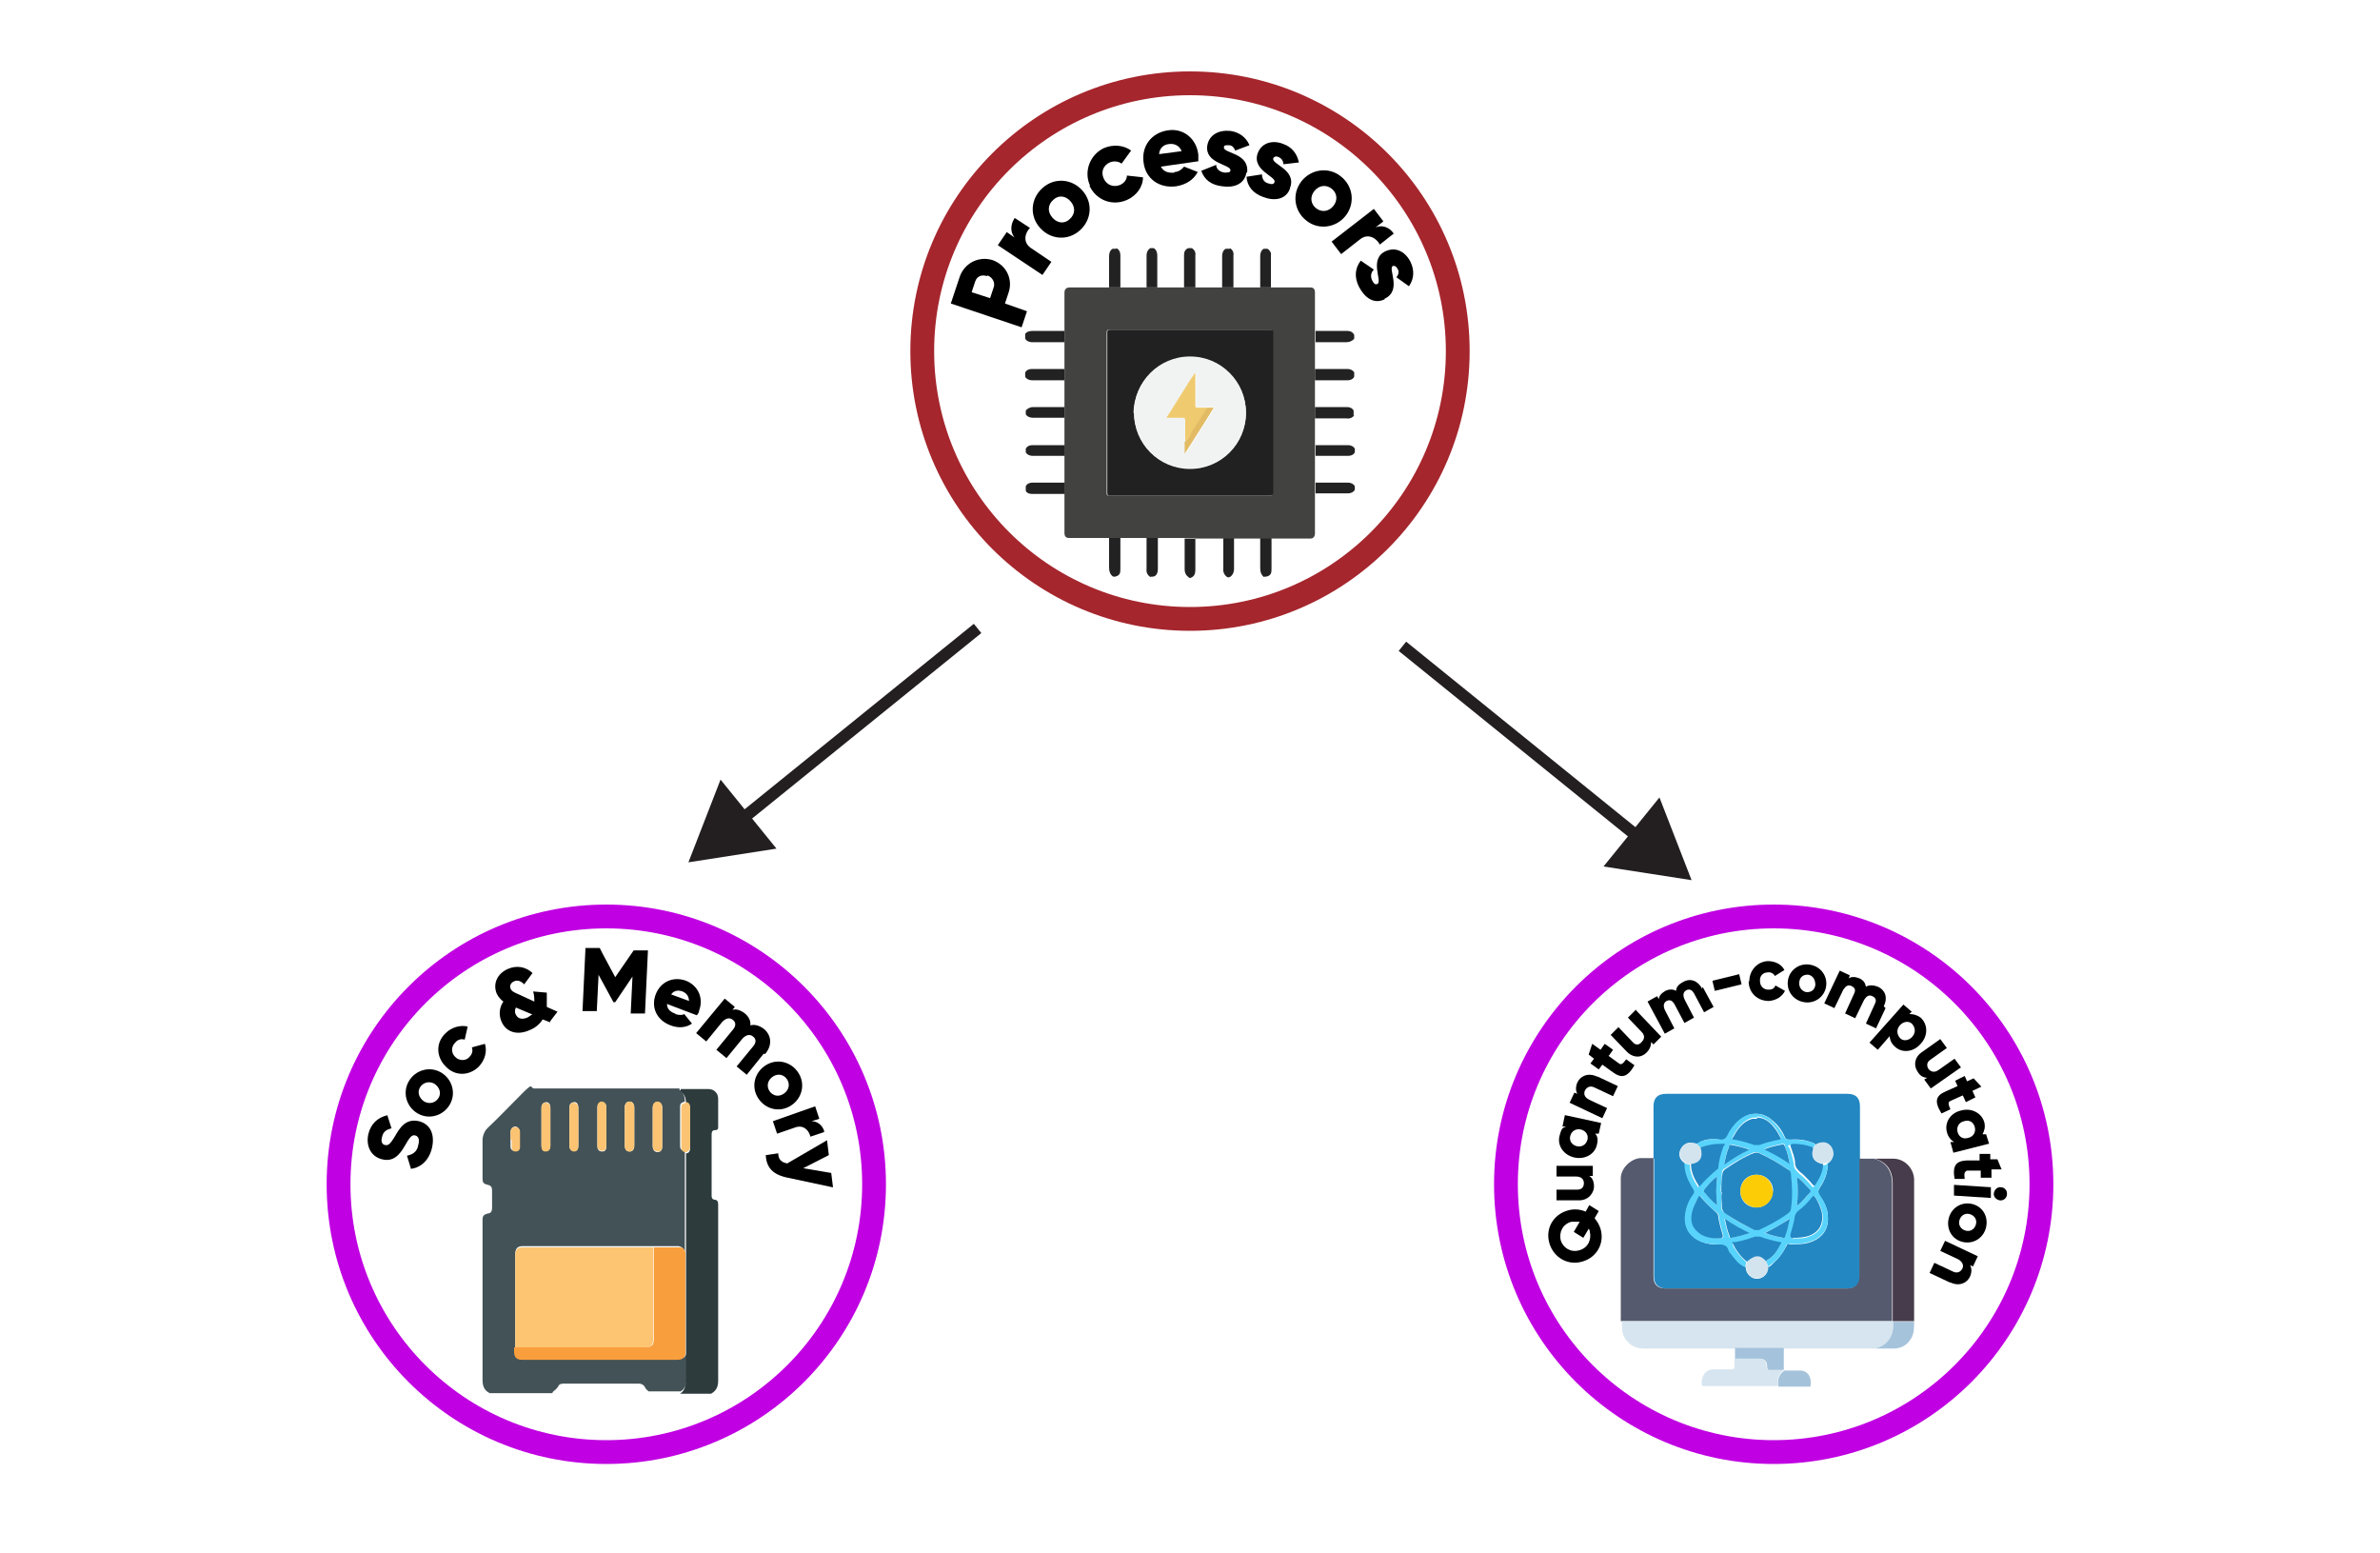 <?xml version="1.0" encoding="UTF-8"?><svg id="Layer_1" xmlns="http://www.w3.org/2000/svg" viewBox="0 0 400 261"><defs><style>.cls-1{stroke:#a5262d;}.cls-1,.cls-2{stroke-width:4px;}.cls-1,.cls-2,.cls-3{fill:none;stroke-miterlimit:10;}.cls-4{fill:#435256;}.cls-5{fill:#f0ca6f;}.cls-6{fill:#fff;}.cls-7{fill:#e2bb64;}.cls-8{fill:#a5c2db;}.cls-9{fill:#fcc472;}.cls-10{fill:#2d3b3d;}.cls-11{fill:#222;}.cls-2{stroke:#c000e2;}.cls-12{fill:#fbc372;}.cls-13{fill:#555a6e;}.cls-14{fill:#463c4b;}.cls-15{fill:#a5c3db;}.cls-16{fill:#d3e4ee;}.cls-17{fill:#424240;}.cls-18{fill:#2489c4;}.cls-3{stroke:#231f20;stroke-width:2px;}.cls-19{fill:#58d4fc;}.cls-20{fill:#d6e5ef;}.cls-21{fill:#2487c3;}.cls-22{fill:#212121;}.cls-23{fill:#2387c3;}.cls-24{fill:#fdc472;}.cls-25{fill:#2487c2;}.cls-26{fill:#f0f3f2;}.cls-27{fill:#2387c2;}.cls-28{fill:#a4c2db;}.cls-29{fill:#231f20;}.cls-30{fill:#fccc07;}.cls-31{fill:#f99e3d;}</style></defs><line class="cls-6" x1="164.3" y1="105.6" x2="115.7" y2="144.9"/><line class="cls-3" x1="164.3" y1="105.6" x2="124" y2="138.2"/><polygon class="cls-29" points="121.1 131 115.7 144.9 130.5 142.6 121.1 131"/><line class="cls-6" x1="235.7" y1="108.6" x2="284.3" y2="147.9"/><line class="cls-3" x1="235.7" y1="108.6" x2="276" y2="141.2"/><polygon class="cls-29" points="269.5 145.6 284.3 147.9 278.9 134 269.5 145.6"/><circle class="cls-1" cx="200" cy="59" r="45"/><path class="cls-11" d="m187.6,41.7c.5.2.7.7.7,1.2v5.4h-1.9v-5.3c0-.5.2-1,.6-1.2h.6Z"/><path class="cls-11" d="m206.7,41.7c.4.2.7.7.6,1.2v5.4h-1.9v-5.3c0-.5.2-1,.6-1.2h.7Z"/><path class="cls-11" d="m211.8,48.3v-5.3c0-.5.2-1,.6-1.2h.6c.4.2.7.7.6,1.1v5.4h-1.9.1Z"/><path class="cls-11" d="m227.6,69.8c-.3.4-.8.6-1.3.5h-5.3v-1.9h5.4c.5,0,.9.2,1.1.6v.8h0Z"/><path class="cls-11" d="m200.3,41.7c.4.2.7.7.6,1.2v5.4h-1.9v-5.5c0-.5.2-.9.7-1.1h.6Z"/><path class="cls-11" d="m188.3,90.4v5.1c0,.7,0,1.2-.9,1.4h-.3c-.5-.3-.7-.9-.7-1.5v-5.1h1.9Z"/><path class="cls-11" d="m207.4,90.4v5.2c0,.6-.3,1.2-.8,1.4h-.3c-.5-.3-.8-.9-.7-1.5v-5.1h1.9-.1Z"/><path class="cls-11" d="m212.5,97c-.5-.3-.7-.9-.7-1.5v-5.1h1.9v5.1c0,.7,0,1.2-.9,1.4h-.3Z"/><path class="cls-11" d="m178.9,57.5h-5.5c-.4,0-.9-.2-1.1-.6v-.8c.3-.4.8-.5,1.3-.5h5.3v1.8h0Z"/><path class="cls-11" d="m172.4,81.7c.2-.4.6-.6,1.1-.6h5.5v1.9h-5.3c-.5,0-1,0-1.3-.5v-.8Z"/><path class="cls-11" d="m221.1,81.1c1.4,0,2.8,0,4.3,0h1.2c.4,0,.9.2,1.1.6v.6c-.2.4-.7.6-1.1.6h-5.5v-1.9h0Z"/><path class="cls-11" d="m178.9,63.9h-5.5c-.4,0-.9-.2-1.1-.6v-.7c.2-.4.6-.6,1.1-.6h5.5v1.8h0Z"/><path class="cls-11" d="m192.7,48.3v-5.4c0-.5.2-.9.6-1.2h.6c.4.2.6.7.6,1.2v5.4h-1.8Z"/><path class="cls-11" d="m221.1,74.8h5.5c.4,0,.9.2,1.1.6v.6c-.2.4-.6.6-1.1.6h-5.5v-1.9h0Z"/><path class="cls-11" d="m227.6,63.3c-.2.4-.6.6-1.1.6h-5.5v-1.9h5.5c.4,0,.9.2,1.1.6v.7Z"/><path class="cls-11" d="m178.9,70.2h-5.3c-.5,0-1-.2-1.2-.6v-.6c.3-.4.8-.6,1.2-.6h5.3v1.8Z"/><path class="cls-11" d="m172.4,75.4c.2-.4.6-.6,1.1-.6h5.5v1.8h-5.5c-.4,0-.9-.2-1.1-.6v-.7h0Z"/><path class="cls-11" d="m227.6,56.9c-.3.4-.8.6-1.3.6h-4.6c-1.5,0-.4,0-.6,0v-1.9c1.4,0,2.9,0,4.3,0h1c.5,0,1,.2,1.2.7v.5h0Z"/><path class="cls-22" d="m193.4,97c-.5-.3-.8-.8-.7-1.4v-4.6c0-1.5,0-.4,0-.6h1.9c0,1.2,0,2.4,0,3.6v1.6c0,.6-.2,1.2-.8,1.3h-.4Z"/><path class="cls-22" d="m199.8,97c-.5-.3-.7-.8-.7-1.3v-5.2h1.8v5.3c0,.6-.2,1.1-.8,1.3h-.3Z"/><path class="cls-17" d="m200.9,90.4h-21.2c-.6,0-.8-.3-.8-.9v-40.3c0-.6.3-.9.9-.9h40.4c.6,0,.8.3.8.9v40.4c0,.6-.3.9-.8.9h-19.4,0Zm-.9-7.1h13.3c.5,0,.6,0,.6-.6v-26.7c0-.5,0-.6-.6-.6h-26.7c-.5,0-.6,0-.6.6v26.7c0,.5,0,.6.6.6h13.4Z"/><path class="cls-22" d="m200,83.3h-13.3c-.5,0-.6,0-.6-.6v-26.7c0-.5,0-.6.6-.6h26.7c.5,0,.6,0,.6.6v26.7c0,.5-.2.6-.6.6h-13.4Zm-9.4-13.9c0,5.2,4.2,9.4,9.4,9.4s9.4-4.2,9.4-9.4-4.2-9.4-9.4-9.4-9.4,4.2-9.5,9.4h0Z"/><path class="cls-26" d="m190.6,69.3c0-5.2,4.2-9.4,9.4-9.4s9.4,4.2,9.4,9.4-4.2,9.4-9.4,9.4h0c-5.2,0-9.4-4.2-9.4-9.4h0Zm8.7,6.8c0,0,.2-.2.3-.4,1.1-1.7,2.2-3.5,3.3-5.2l1.3-2.1h-2.7c-.4,0-.5,0-.5-.5v-5.4c-.5.7-1,1.3-1.4,2.1l-3.2,5.1c0,0-.2.2-.2.4s.3,0,.4,0h2.1c.4,0,.6,0,.6.6v5.3c0,0,0,0,0,0h0Z"/><path class="cls-5" d="m199.2,74.2v-3.4c0-.5,0-.6-.6-.6h-2.1c-.7,0-.4,0-.4,0,0,0,0-.3.2-.4l3.2-5.1c.4-.7.9-1.4,1.4-2.1v5.4c0,.4,0,.5.5.5h1.6c-.9,1.4-1.8,2.8-2.7,4.2-.3.5-.6,1-1.1,1.5Z"/><path class="cls-7" d="m199.2,74.2c.4-.4.8-.9,1-1.5.9-1.4,1.8-2.8,2.7-4.2h1.1l-1.3,2.1c-1.1,1.7-2.2,3.5-3.3,5.2,0,0-.2.3-.3.4h0v-1.9h0Z"/><path d="m166.8,43.7c2.3.8,3.5,3.2,2.7,5.5l-.6,1.8,3.7,1.3-.9,2.7-11.9-4,1.5-4.5c.8-2.3,3.2-3.5,5.5-2.8Zm-.9,2.7c-.9-.3-1.7,0-2,.9l-.6,1.8,3.1,1,.6-1.8c.3-.8-.2-1.7-1-2h-.1Z"/><path d="m170.5,36.6l2.6,1.7c-.8.8-1.3,2.4.2,3.4l3.4,2.3-1.5,2.2-7.5-5,1.5-2.2,1.3.9c-.8-1-.6-2.3,0-3.2h0Z"/><path d="m174.8,38.3c-1.8-2-1.6-4.9.4-6.7,2-1.8,4.9-1.6,6.7.4s1.6,4.9-.4,6.7c-2,1.8-4.9,1.6-6.7-.4Zm5.1-4.5c-.9-1-2.1-1-2.9-.2-.9.8-1,2-.1,3s2.1,1,2.9.2c.9-.8,1-2,.1-3Z"/><path d="m183.2,31.2c-1.1-2.4,0-5.2,2.3-6.3,1.6-.7,3.4-.5,4.6.4l-1.6,2.2c-.5-.4-1.3-.5-2-.2-1.1.5-1.5,1.6-1,2.7s1.6,1.5,2.7,1.1c.7-.3,1.2-.9,1.2-1.6l2.7.3c0,1.6-1.1,3.1-2.7,3.8-2.5,1.1-5.2,0-6.3-2.4h0Z"/><path d="m197.4,28.9c.7,0,1.3-.5,1.6-.9l2.3.9c-.7,1.3-1.9,2.1-3.6,2.4-3,.4-5.2-1.4-5.5-4-.4-2.7,1.3-5,4.1-5.4,2.6-.4,4.8,1.4,5.1,4.1v1.1l-6.3.9c.5.9,1.3,1.1,2.3,1h0Zm1.2-3.5c-.4-1-1.3-1.3-2.1-1.2-1,.1-1.6.7-1.7,1.7l3.8-.5Z"/><path d="m209.5,28.9c-.3,2.1-2.2,2.7-4.1,2.4-1.8-.2-3-1.1-3.5-2.6l2.5-1c0,.7.6,1.2,1.4,1.3.6,0,1,0,1-.4,0-1-4.3-1.1-3.9-4.1.3-1.9,2-2.7,3.9-2.5,1.4.2,2.6,1,3.2,2.4l-2.4.9c-.2-.5-.5-.9-1.1-.9s-.8,0-.8.4c0,1,4.3.9,3.9,4.2h-.1Z"/><path d="m216.8,31.7c-.7,1.9-2.7,2.1-4.5,1.4-1.7-.6-2.7-1.8-2.8-3.4l2.6-.4c0,.7.3,1.3,1,1.5.6.2,1,.2,1.1-.2.4-.9-3.9-2-2.8-4.9.7-1.8,2.6-2.2,4.3-1.5,1.4.5,2.3,1.6,2.6,3.1l-2.6.3c0-.5-.3-1-.8-1.2-.4-.2-.8-.1-.9.2-.4,1,4,1.9,2.8,5h0Z"/><path d="m218.7,30.5c1.6-2.1,4.6-2.5,6.6-.9,2.1,1.6,2.5,4.5.9,6.6s-4.6,2.5-6.6.9c-2.1-1.6-2.5-4.5-.9-6.6Zm5.4,4.1c.8-1,.6-2.2-.3-2.9-.9-.7-2.1-.6-2.9.4s-.6,2.2.3,2.9c.9.7,2.1.6,2.9-.4Z"/><path d="m234.3,39.2l-2.4,1.9c-.5-1-1.9-2-3.3-.9l-3.2,2.5-1.6-2.1,7.1-5.5,1.6,2.1-1.3,1c1.2-.5,2.4.1,3,1h.1Z"/><path d="m232.7,50.3c-1.9.9-3.4-.4-4.3-2.1-.8-1.6-.7-3.1.3-4.4l2.2,1.5c-.5.5-.6,1.1-.3,1.8.3.6.6.8.9.6.9-.4-1.5-4.2,1.4-5.5,1.8-.8,3.4.2,4.2,1.9.6,1.3.6,2.7-.3,4l-2.1-1.5c.3-.4.5-.9.2-1.4-.2-.4-.5-.6-.8-.5-.9.4,1.6,4.1-1.4,5.5h0Z"/><circle class="cls-2" cx="101.9" cy="199" r="45"/><path d="m69.1,196.5l-.7-2.3c.9-.2,1.7-.6,1.9-1.8.3-1.1-.1-1.5-.5-1.6-.6-.2-1,.4-1.8,1.8-.8,1.4-1.9,2.7-3.8,2.2-2-.5-2.7-2.4-2.3-4.2.4-1.7,1.5-2.8,3.2-3.2l.7,2.2c-.8.2-1.4.5-1.6,1.5-.2.7,0,1.2.5,1.3s.8,0,1.7-1.5c.8-1.4,1.8-3,4-2.5,2,.5,2.7,2.3,2.2,4.5-.5,2.1-1.9,3.3-3.5,3.5h0Z"/><path d="m70.2,187.1c-1.9-1.1-2.6-3.5-1.5-5.4,1.1-1.9,3.5-2.6,5.4-1.5,1.9,1.1,2.6,3.5,1.5,5.4s-3.5,2.6-5.4,1.5Zm2.8-5c-.9-.5-1.9-.2-2.4.6s-.2,1.8.7,2.4c.9.5,1.9.2,2.4-.6s.2-1.8-.7-2.4Z"/><path d="m74.9,179.2c-1.6-1.6-1.7-4,0-5.6,1-1,2.5-1.4,3.7-1.1l-.5,2.2c-.6-.2-1.2,0-1.6.5-.7.7-.7,1.7,0,2.4.7.7,1.8.7,2.4,0,.5-.5.6-1.1.4-1.6l2.2-.6c.4,1.3,0,2.7-1,3.8-1.6,1.6-4,1.7-5.6,0Z"/><path d="m92.5,171.8l-1.3-.5c-.5.8-1.2,1.4-2.2,1.8-2,.9-3.9.4-4.7-1.4-.5-1.1-.4-2.4.3-3.4-.4-.3-.8-.7-1.1-1.3-.7-1.6,0-3.4,1.9-4.2,1.4-.6,2.9-.4,4.1.7l-1.4,1.9c-.5-.5-1.1-.8-1.7-.5-.5.2-.8.7-.6,1.2s.7.7,1.4,1l2.6,1.2c0-.5,0-1.1-.2-1.7l2.3.2c0,.8,0,1.6,0,2.4l1.8.8-1.3,1.7h.1Zm-3.2-1.4l-2.6-1.1h0c-.2.4-.2.9,0,1.2.3.6.9.9,1.9.5.4-.2.6-.4.9-.6h-.1Z"/><path d="m108.4,170.3h-2.4c0-.1.3-6.2.3-6.2l-2.9,4.3h-.3l-2.5-4.6-.3,6.1h-2.4c0-.1.5-10.6.5-10.6h2.4c0,.1,2.6,4.9,2.6,4.9l3.1-4.5h2.4c0,.1-.5,10.6-.5,10.6Z"/><path d="m113.5,170.4c.6.2,1.2.2,1.5,0l1.3,1.6c-1,.7-2.3.8-3.6.3-2.4-.9-3.3-3.1-2.5-5.2s2.9-3.1,5.1-2.3c2,.8,3,2.9,2.2,5,0,.3-.2.6-.4.8l-5-1.9c0,.8.5,1.3,1.3,1.6h.1Zm2.3-2.1c0-.9-.4-1.4-1.1-1.7-.8-.3-1.5-.1-1.9.5l3,1.1h0Z"/><path d="m128.4,177l-2.9,3.6-1.7-1.4,2.8-3.4c.5-.6.5-1.2,0-1.6-.6-.5-1.2-.3-1.8.3l-2.7,3.3-1.7-1.4,2.8-3.4c.5-.6.5-1.2,0-1.6-.6-.5-1.2-.3-1.8.3l-2.7,3.3-1.7-1.4,4.8-5.8,1.7,1.4-.4.5c.6-.2,1.3,0,2.1.6.7.6,1,1.3.9,2,.7-.2,1.5,0,2.3.6,1.3,1.1,1.4,2.8.2,4.2h-.2Z"/><path d="m128.7,179c1.9-1.2,4.3-.6,5.5,1.3,1.2,1.9.6,4.3-1.3,5.5-1.9,1.2-4.3.6-5.5-1.3-1.2-1.9-.6-4.3,1.3-5.5Zm3,4.8c.9-.6,1.1-1.6.6-2.4-.5-.8-1.5-1.1-2.4-.5-.9.6-1.1,1.6-.6,2.4s1.5,1.1,2.4.5Z"/><path d="m138.6,190.2l-2.4.8c-.2-.9-1-2-2.4-1.6l-3.2,1.1-.7-2.1,7.1-2.5.7,2.1-1.3.4c1,0,1.8.7,2.1,1.6v.2Z"/><path d="m139.9,199.5l-7.5-1.6c-2.5-.5-3.6-1.7-3.7-3.8l2.1-.3c0,1,.5,1.5,1.5,1.7l6.7-3.9.3,2.5-4.3,2.2,4.7.8.3,2.4h0Z"/><path class="cls-4" d="m92.8,234.1h-10.5c-1-.5-1.2-1.3-1.2-2.3v-26.8c0-.7.2-.9.9-1.1.5,0,.7-.4.7-.9v-3c0-.5-.2-.8-.7-.9-.8-.2-.9-.4-.9-1.1v-6.4c0-.7.3-1.5.8-2,2-1.9,3.9-3.9,5.9-5.9s1.2-.8,2-.8h24.4v.2c.7.5.9,1.2.9,2-.6.2-.8.3-.8.9v6.5c0,.6.2.8.8.9v16.9c-.2-.5-.5-.8-1-.9h-26.3c-.8,0-1.2.4-1.2,1.3v16.2c0,.9.4,1.4,1.4,1.4h26c.7,0,1.2-.2,1.4-.9v3.8c0,1,0,2-1,2.6h-5.4c-.2-.2-.5-.4-.6-.7-.2-.4-.6-.6-1-.6h-12.5c-.5,0-.9,0-1.1.5-.2.3-.5.6-.8.8l-.2.3Zm9.1-44.8v-3.2c0-.6-.3-.9-.8-.9s-.7.4-.7.9v6.5h0c0,.6.3.9.8.9s.7-.3.7-.8v-3.3h0Zm4.7,0v-3.2c0-.6-.3-1-.8-1s-.8.4-.8,1v6.4c0,.6.3,1,.8,1s.8-.3.8-1v-3.1h0Zm4.7,0v-3.2c0-.6-.3-.9-.8-.9s-.8.4-.8,1v6.4c0,.6.3,1,.8,1s.8-.3.8-.9v-3.2h0v-.2Zm-18.8,0v-3.2c0-.6-.3-.9-.7-.9s-.8.3-.8.9v6.4c0,.6.3.9.7.9s.8-.3.8-.9v-3.2h0Zm4.7,0v-3.2c0-.6-.3-1-.8-.9s-.7.4-.7.9v6.4c0,.6.3.9.8.9s.7-.3.7-.9v-3.2h0Zm-11.4,2.1h0v1.3c0,.4.3.7.7.7s.7-.3.8-.7h0v-2.6c0-.4-.3-.8-.7-.8h0c-.4,0-.7.3-.8.8v1.3h0Z"/><path class="cls-10" d="m114.3,183h4.8c.9,0,1.6.7,1.6,1.6v4.7c0,.3,0,.6-.5.6s-.6.3-.6.8v10.1c0,.4,0,.7.5.8.5,0,.6.4.6.8v29.6c0,1-.3,1.7-1.2,2.2h-5.2c.9-.6,1-1.6,1-2.6v-37.8c.5,0,.7-.4.7-1v-6.4c0-.5-.2-.9-.7-1,0-.8-.2-1.5-.9-2v-.4Z"/><path class="cls-24" d="m86.6,226.4v-15.5c0-.9.4-1.3,1.2-1.3h22v15c0,1.6-.3,1.8-1.8,1.8h-21.5,0Z"/><path class="cls-31" d="m86.6,226.4h21.5c1.6,0,1.8-.3,1.8-1.8v-15h4.3c.6,0,.9.4,1,.9v17.1c-.2.7-.7.9-1.4.9h-26c-1,0-1.4-.4-1.4-1.4v-.7h.2Z"/><path class="cls-9" d="m115.3,185.2c.5,0,.7.4.7,1v6.4c0,.5-.2.9-.7,1-.6,0-.8-.3-.8-.9v-6.5c0-.6.2-.8.8-.9h0Z"/><path class="cls-9" d="m101.9,189.3v3.3c0,.5-.3.8-.7.8s-.8-.3-.8-.8h0v-6.6c0-.5.3-.9.7-.9s.8.3.8.9v3.2h0Z"/><path class="cls-9" d="m106.6,189.4v3.1c0,.6-.3,1-.8,1s-.8-.3-.8-1v-6.4c0-.6.3-1,.8-1s.8.4.8,1v3.2h0Z"/><path class="cls-9" d="m111.3,189.4v3.2c0,.6-.3,1-.8.9s-.8-.3-.8-1v-6.4c0-.6.3-1,.8-1s.7.4.8.9v3.4Z"/><path class="cls-9" d="m92.5,189.4v3.2c0,.6-.3.9-.8.9s-.7-.3-.7-.9v-6.4c0-.6.3-1,.8-.9s.7.4.7.9v3.2Z"/><path class="cls-9" d="m97.2,189.4v3.2c0,.6-.3.9-.7.9s-.8-.3-.8-.9v-6.4c0-.6.3-.9.7-.9s.8.3.8.9v3.2Z"/><path class="cls-12" d="m85.8,191.5v-1.3c0-.5.3-.8.8-.8s.8.3.8.8h0v2.6c0,.4-.3.7-.7.7h0c-.5,0-.7-.3-.7-.7v-1.3h-.2Z"/><circle class="cls-2" cx="298.1" cy="199" r="45"/><path d="m266.5,203.6l.6-1.1,1.6,1-.7,1.2c.4.5.8,1.1,1,1.8.7,2.4-.6,4.8-3.1,5.5-2.4.7-4.8-.7-5.5-3.1-.7-2.4.6-4.8,3.1-5.5,1-.3,2.1-.2,3,.2Zm.5,2.9l-.9,1.5-1.6-1,1-1.7c-.4,0-.9,0-1.4,0-1.5.4-2.1,1.8-1.8,3.1.4,1.3,1.7,2.1,3.1,1.7,1.5-.4,2.1-1.8,1.8-3.1,0-.2-.1-.4-.2-.6h0Z"/><path d="m261.6,195.9h6.1v1.7h-.6c.5.3.8.9.8,1.8s-.8,2.3-2.5,2.3h-3.8v-1.8h3.5c.8,0,1.1-.5,1.1-1.1s-.4-1.1-1.3-1.1h-3.3s0-1.8,0-1.8Z"/><path d="m263.1,187.4l6,1.3-.4,1.8h-.6c.4.4.5,1,.3,1.8-.3,1.6-2,2.6-3.8,2.2-1.8-.4-2.9-2-2.5-3.6s.6-1.3,1.1-1.6h-.6c0,0,.4-1.9.4-1.9h.1Zm2.6,2.4c-.9-.2-1.6.3-1.8,1.1s.3,1.5,1.1,1.7c.9.2,1.6-.3,1.8-1.1.2-.8-.3-1.5-1.1-1.7Z"/><path d="m268.5,180.9l3.4,1.6-.8,1.7-3.2-1.5c-.7-.3-1.2,0-1.5.5-.3.6-.1,1.2.7,1.6l3,1.4-.8,1.7-5.5-2.6.8-1.7.5.2c-.3-.5-.3-1.2,0-1.9.5-1.1,1.8-1.7,3.3-1h.1Z"/><path d="m270.3,177.4l1.8,1.3c.4.3.7,0,1.2-.7l1.4,1c-1.2,2.1-2.2,2.2-3.6,1.2l-1.8-1.3-.6.8-1.4-1,.6-.8-.9-.7.6-1.8,1.4,1,.7-1,1.4,1-.7,1h-.1Z"/><path d="m275,169.8l4.2,4.4-1.3,1.3-.4-.4c0,.6-.2,1.2-.8,1.8-.9.9-2.3.9-3.4-.3l-2.6-2.7,1.3-1.3,2.4,2.5c.5.6,1.1.5,1.5,0,.5-.5.6-1.1,0-1.7l-2.3-2.4,1.3-1.3h.1Z"/><path d="m286.2,165.9l1.8,3.3-1.6.9-1.7-3.2c-.3-.5-.7-.8-1.3-.5-.5.3-.6.8-.3,1.5l1.6,3.1-1.6.9-1.7-3.2c-.3-.5-.7-.8-1.3-.5-.5.3-.6.8-.3,1.5l1.6,3.1-1.6.9-2.9-5.4,1.6-.9.3.5c0-.5.4-1,1.1-1.4.6-.3,1.3-.3,1.8,0,0-.6.4-1.1,1.2-1.5,1.2-.7,2.5-.2,3.2,1.2v-.3Z"/><path d="m287.8,164.8l4.5-1.1.4,1.7-4.5,1.1-.4-1.7Z"/><path d="m294,164.9c0-1.8,1.3-3.3,3.1-3.4,1.2,0,2.3.5,2.8,1.5l-1.6,1c-.2-.4-.7-.7-1.2-.6-.8,0-1.4.6-1.3,1.5,0,.8.6,1.4,1.4,1.4s1-.3,1.2-.7l1.6.9c-.5,1-1.5,1.6-2.7,1.7-1.9,0-3.3-1.3-3.4-3.1v-.2Z"/><path d="m300.5,164.7c.3-1.8,2-2.9,3.7-2.6,1.8.3,3,1.9,2.7,3.7-.3,1.8-2,2.9-3.7,2.6-1.8-.3-3-1.9-2.7-3.7Zm4.6.8c0-.9-.4-1.5-1.1-1.7-.8-.1-1.5.3-1.6,1.2s.4,1.5,1.1,1.7c.8.1,1.5-.3,1.6-1.2Z"/><path d="m316.9,169.4l-1.6,3.4-1.7-.8,1.5-3.3c.3-.6.2-1-.4-1.3s-1,0-1.4.6l-1.5,3.1-1.7-.8,1.5-3.3c.3-.6.2-1-.4-1.3-.6-.3-1,0-1.4.6l-1.5,3.1-1.7-.8,2.6-5.5,1.7.8-.2.5c.4-.3,1.1-.3,1.8,0,.7.3,1,.8,1.1,1.4.5-.3,1.2-.3,2,0,1.3.6,1.7,1.9,1,3.3l.3.3Z"/><path d="m322.8,175.4c-1.2,1.4-3.1,1.6-4.3.5-.6-.5-.9-1.2-.9-1.8l-2,2.3-1.4-1.2,5.7-6.4,1.4,1.2-.4.4c.6,0,1.2.1,1.9.6,1.2,1.1,1.3,3,0,4.4Zm-1.4-1.2c.6-.7.5-1.5,0-2.1s-1.5-.5-2.1.2-.5,1.5,0,2.1,1.5.5,2.1-.2Z"/><path d="m329.5,179.4l-5,3.5-1.1-1.5.5-.3c-.6,0-1.2-.3-1.6-1-.7-1-.6-2.4.7-3.3l3.1-2.2,1.1,1.5-2.8,2c-.6.4-.6,1-.3,1.5.4.5,1,.7,1.7.2l2.7-1.9,1.1,1.5h0Z"/><path d="m329.8,184.1l-2,.9c-.5.2-.3.7,0,1.4l-1.5.7c-1.3-2.1-.9-3,.7-3.7l2-.9-.4-.9,1.6-.8.4.9,1.1-.5,1.3,1.4-1.5.7.5,1.1-1.6.8-.5-1.1h0Z"/><path d="m334.2,192.2l-5.9,1.5-.5-1.8h.6c-.6-.4-1-.9-1.2-1.7-.4-1.6.6-3.2,2.4-3.6,1.8-.5,3.5.5,3.9,2,.2.8,0,1.4-.3,2h.6c0,0,.5,1.6.5,1.6h0Zm-3.4-1c.9-.2,1.3-1,1.1-1.8-.2-.8-.9-1.3-1.8-1-.9.2-1.3,1-1.1,1.8.2.8.9,1.3,1.8,1Z"/><path d="m332.8,196.7h-2.2c-.5.2-.5.6-.4,1.4h-1.7c-.4-2.3.3-3,2-3.1h2.2v-1.1h1.8c0,0,0,.9,0,.9h1.2l.7,1.7h-1.7v1.4h-1.8c0,0,0-1.2,0-1.2h0Z"/><path d="m334.6,199.5v1.8c0,0-6.2-.4-6.2-.4v-1.8c0,0,6.2.4,6.2.4Zm1.7,0c.6,0,1.1.6,1,1.2,0,.6-.6,1.1-1.2,1s-1.1-.6-1-1.2.6-1.1,1.2-1Z"/><path d="m331.4,202.3c1.8.4,2.8,2.1,2.4,3.9-.4,1.8-2.1,2.9-3.9,2.5s-2.8-2.1-2.4-3.9c.4-1.8,2.1-2.9,3.9-2.5Zm-1,4.5c.8.2,1.5-.3,1.7-1.1s-.3-1.5-1.1-1.7c-.8-.2-1.5.3-1.7,1.1s.3,1.5,1.1,1.7Z"/><path d="m327.7,215.5l-3.4-1.6.8-1.7,3.2,1.5c.7.3,1.2,0,1.5-.5.3-.6,0-1.2-.7-1.6l-3-1.4.8-1.7,5.5,2.6-.8,1.7-.5-.2c.3.5.3,1.2,0,1.9-.5,1.1-1.8,1.7-3.3,1h0Z"/><path class="cls-27" d="m277.9,194.7v-8.8c0-1.4.7-2.1,2.1-2.1h30.5c1.4,0,2.1.7,2.1,2.1v28.7c0,1.2-.7,1.9-1.9,1.9h-30.8c-1.2,0-1.9-.8-1.9-1.9v-19.9h-.1Zm19.2,18.2c.4,0,.6-.3.9-.6.9-.8,1.6-1.7,2.1-2.7s.4-.5.8-.5c.9,0,1.9,0,2.8-.2,2.4-.6,3.7-2.2,3.5-4.5,0-1.2-.6-2.4-1.3-3.4-.4-.5-.4-.9,0-1.5.8-1.2,1.3-2.5,1.3-4,1.3-.9,1.1-2.4,0-3.1-.7-.5-1.4-.4-2,0-.2-.3-.6-.4-.9-.5-1.1-.4-2.2-.5-3.4-.4-.5,0-.8,0-1-.6-.5-1.1-1.2-2-2.1-2.7-1.2-1.1-3-1.4-4.5-.6-1,.5-1.8,1.4-2.4,2.3-.3.5-.5,1.2-1,1.5s-1.2,0-1.8,0c-1.1,0-2.1.2-3,.9-.5-.2-.9-.3-1.4-.2-.7.2-1.2.7-1.4,1.4-.2.9.2,1.5.9,2,0,1.6.6,2.9,1.4,4.2.3.4.3.7,0,1.1-.7,1-1.1,2.1-1.3,3.2-.2,1.6.2,3,1.5,4,1.2.9,2.7,1.2,4.2,1.1.8,0,1.4,0,1.6,1,0,.2.2.4.4.6.7.9,1.3,1.8,2.4,2.2,0,.8.4,1.4,1.1,1.8,1,.5,2.5,0,2.6-1.7h0Z"/><path class="cls-13" d="m277.9,194.7v19.9c0,1.2.7,1.9,1.9,1.9h30.8c1.2,0,1.9-.8,1.9-1.9v-19.9h2.4c2.1.5,3.1,2.1,3.1,4.2v23.1h-45.6v-24c0-1.7,1.7-3.3,3.3-3.4h2.2Z"/><path class="cls-20" d="m272.5,222h45.7c0,.8,0,1.5-.3,2.3-.5,1.3-1.5,2-2.8,2.3h-39c-1.9,0-3.5-1.6-3.5-3.5v-1h0Z"/><path class="cls-14" d="m318.1,222v-23.1c0-2.2-1-3.7-3.1-4.2h3.2c1.9,0,3.4,1.6,3.5,3.4h0v23.9h-3.7,0Z"/><path class="cls-20" d="m299.8,230.2h0c-.9.7-1.2,1.6-1,2.7h-12.3c-.4,0-.5,0-.5-.5,0-1.5.9-2.4,2.2-2.3h2.7c.4,0,.6,0,.6-.5v-1.3h4.1q1.3,0,1.3,1.3c0,.5.2.6.6.6.7,0,1.4,0,2.2,0Z"/><path class="cls-28" d="m299.8,230.2h-2.2c-.4,0-.6,0-.6-.6q0-1.3-1.3-1.3h-4.1v-1.8h8.2s0,3.7,0,3.7Z"/><path class="cls-15" d="m318.1,222.1h3.6c0,1.1,0,2.2-.7,3.1-.6.9-1.6,1.4-2.7,1.4h-3.2c1.3-.3,2.3-1,2.8-2.3.3-.7.3-1.5.3-2.2h-.1Z"/><path class="cls-8" d="m298.9,233c-.2-1.1,0-2,1-2.7h2.6c1.4,0,2,1.2,1.8,2.5,0,.3-.3.2-.5.2h-5,.1Z"/><path class="cls-19" d="m307.2,195.4c0,1.5-.5,2.8-1.3,4-.4.6-.4.9,0,1.5.7,1,1.2,2.1,1.3,3.4.2,2.3-1.1,3.9-3.5,4.5-.9.2-1.9.3-2.8.2-.4,0-.7,0-.8.5-.5,1.1-1.2,2-2.1,2.7-.3.2-.5.5-.9.6,0-.3-.2-.6-.3-.9,1.2-.6,1.8-1.7,2.4-2.8,0-.3,0-.3-.2-.3-1.1-.2-2.3-.5-3.3-.9-.3,0-.6,0-.9,0-1,.4-2.1.7-3.2.9-.5,0-.4.2-.3.6.6,1,1.3,1.9,2.2,2.7l-.2.8c-1.1-.4-1.7-1.3-2.4-2.2-.2-.2-.3-.4-.4-.6-.2-.8-.8-1-1.6-1-1.5,0-3-.2-4.2-1.1-1.3-1-1.7-2.4-1.5-4,.2-1.2.6-2.3,1.3-3.2.3-.4.3-.7,0-1.1-.8-1.3-1.4-2.6-1.4-4.2.3,0,.6.2.9.2,0,1.4.6,2.6,1.4,3.8.9-1.1,1.9-2.1,3-2.9,0,0,.2-.3.2-.4.2-1.1.4-2.2.8-3.3.2-.5,0-.6-.4-.6-1.2,0-2.3.2-3.4.6l-.6-.6c.9-.7,2-.8,3-.9.6,0,1.4.2,1.8,0,.5-.3.6-1,1-1.5.6-.9,1.4-1.8,2.4-2.3,1.5-.8,3.3-.5,4.5.6.9.8,1.6,1.7,2.1,2.7.2.5.5.6,1,.6,1.2,0,2.3,0,3.4.4.3,0,.6.2.9.5-.2.2-.3.5-.6.6-1.1-.4-2.2-.6-3.3-.6s-.6.2-.4.6c.3.9.6,1.9.7,2.8,0,.6.5,1,.9,1.4s.5.4.7.6c.5.5,1,1,1.4,1.5,0,0,.2.4.4,0,.7-1.1,1.2-2.2,1.3-3.5.3,0,.6,0,.9-.2v-.2Zm-17.9,4.9c0,.7,0,1.6,0,2.4s.3.9.7,1.2c1.5,1.1,3.1,2,4.8,2.7.2,0,.5,0,.7,0,1.7-.8,3.4-1.7,4.9-2.8.3-.2.5-.5.5-.8.2-1.9.2-3.9,0-5.8,0-.3-.2-.5-.4-.7-1.6-1.1-3.3-2.1-5.1-2.9h-.6c-1.8.8-3.4,1.7-5,2.8-.2,0-.4.4-.4.7,0,1-.2,2-.2,3.1h0Zm6-12.5c-.3,0-.5,0-.8,0-1.6.5-2.5,1.8-3.3,3.2-.2.3,0,.3.3.3,1.1.2,2.2.5,3.3.9.3,0,.6,0,.9,0,1.1-.4,2.2-.7,3.3-.9.3,0,.4,0,.2-.4-.3-.6-.6-1.1-1-1.6-.8-.9-1.7-1.6-2.9-1.7h0Zm-6.5,20.3h.3q.7,0,.5-.7c-.3-.9-.5-1.8-.7-2.7,0-.3,0-.7-.3-.9-1-.8-1.9-1.6-2.6-2.6-.2-.3-.3-.2-.5,0-.5.7-.8,1.5-1,2.4-.3,1.2-.2,2.4.8,3.3,1,1,2.3,1.1,3.6,1.2h0Zm12.7,0c1.1,0,1.8,0,2.5-.3,1.8-.6,2.6-2,2.3-3.9-.2-1-.6-1.8-1.1-2.6-.2-.4-.3-.4-.6,0-.6.8-1.4,1.6-2.2,2.2-.4.3-.7.8-.7,1.3,0,.8-.3,1.6-.6,2.4q-.3,1,.4,1h0Zm-12.9-5.6c-.2-1.6-.2-3.2,0-4.8-.9.6-1.5,1.4-2.1,2.1-.2.2-.2.4,0,.6h0c.7.7,1.2,1.5,2.1,2.1Zm8-9.4c1.5.7,2.9,1.5,4.2,2.4-.2-1-.4-1.9-.8-2.9,0-.2,0-.4-.4-.4-1,.2-2,.4-3,.8h0Zm-2.6,14.1c-1.5-.7-2.8-1.5-4.2-2.4.2,1,.4,2,.8,2.9,0,.2,0,.3.3.3,1-.2,2-.4,3-.8h.1Zm-4.2-11.6c1.4-1,2.7-1.7,4.2-2.5-1-.3-2-.6-3-.8-.3,0-.3,0-.4.3-.4.9-.6,1.9-.8,2.9h0Zm12.2,2.2c.2,1.6.2,3.2,0,4.8.9-.6,1.5-1.4,2.1-2.1.2-.2,0-.5,0-.7-.6-.7-1.2-1.4-2.1-2h0Zm-5.4,9.4c1.1.4,2,.6,3,.8.2,0,.3,0,.3-.2.4-1,.7-2,.8-3-1.3.9-2.7,1.7-4.2,2.4h.1Z"/><path class="cls-16" d="m304.7,192.8c.3,0,.4-.4.6-.6.7-.3,1.4-.4,2,0,1,.7,1.2,2.2,0,3.1-.3,0-.6.2-.9.2-1.4-.2-2.1-1.2-1.7-2.5v-.3h.1Z"/><path class="cls-16" d="m293.4,212.8l.2-.8c1.3-1.3,2.1-1.3,3.3,0,0,.3.2.6.3.9,0,1.6-1.5,2.2-2.6,1.8-.7-.3-1.1-1-1.1-1.8h-.1Z"/><path class="cls-16" d="m284.2,195.6c-.3,0-.6,0-.9-.2-.7-.5-1.1-1.1-.9-2,.2-.7.6-1.2,1.4-1.4.5,0,1,0,1.4.2l.6.6c.5,1.7,0,2.6-1.6,2.8Z"/><path class="cls-25" d="m289.3,200.3c0-1,0-2.1.2-3.1,0-.3.2-.5.4-.7,1.6-1.1,3.2-2.1,5-2.8.2,0,.4,0,.6,0,1.8.8,3.5,1.8,5.1,2.9.2,0,.4.4.4.7.2,1.9.3,3.9,0,5.8,0,.3-.2.6-.5.8-1.5,1.1-3.2,2-4.9,2.8-.2,0-.5,0-.7,0-1.7-.8-3.3-1.7-4.8-2.7-.4-.2-.7-.7-.7-1.2,0-.9-.2-1.7,0-2.4h0Zm8.7-.2c0-1.5-1.2-2.7-2.8-2.7s-2.7,1.2-2.7,2.8,1.2,2.7,2.7,2.7,2.7-1.2,2.7-2.7h0Z"/><path class="cls-23" d="m295.3,187.8c1.3,0,2.2.8,2.9,1.7.4.5.7,1,1,1.6.2.3,0,.4-.2.4-1.1.2-2.2.5-3.3.9-.3,0-.6,0-.9,0-1.1-.4-2.2-.7-3.3-.9-.2,0-.4,0-.3-.3.8-1.4,1.6-2.7,3.3-3.2.3,0,.5,0,.8,0h0Z"/><path class="cls-23" d="m288.8,208.1c-1.3,0-2.6-.2-3.6-1.2-1-.9-1.1-2.1-.8-3.3.2-.8.6-1.6,1-2.4.2-.3.3-.3.5,0,.8,1,1.7,1.8,2.6,2.6.3.3.3.6.3.9.2.9.4,1.8.7,2.7q.2.7-.5.7h-.3,0Z"/><path class="cls-23" d="m301.4,208.1q-.7,0-.4-1c.2-.8.5-1.6.6-2.4,0-.5.3-1,.7-1.3.8-.6,1.6-1.4,2.2-2.2.2-.3.4-.3.6,0,.5.8.9,1.7,1.1,2.6.3,1.9-.5,3.3-2.3,3.9-.7.2-1.4.3-2.5.3h0Z"/><path class="cls-21" d="m296.9,212c-1.1-1.2-1.9-1.2-3.3,0-.9-.7-1.7-1.7-2.2-2.7s-.2-.5.3-.6c1.1-.2,2.1-.5,3.2-.9.3,0,.6,0,.9,0,1.1.4,2.2.7,3.3.9.2,0,.4,0,.2.3-.6,1.1-1.2,2.2-2.4,2.8v.2Z"/><path class="cls-21" d="m284.2,195.6c1.5-.2,2.1-1.1,1.6-2.8,1.1-.4,2.2-.6,3.4-.6s.6,0,.4.6c-.4,1.1-.7,2.2-.8,3.3,0,.2,0,.3-.2.4-1.1.9-2.1,1.9-3,2.9-.8-1.2-1.4-2.4-1.4-3.8Z"/><path class="cls-21" d="m304.7,192.8v.3c-.4,1.4.3,2.3,1.7,2.5,0,1.3-.6,2.4-1.3,3.5-.2.3-.3,0-.4,0-.4-.5-.9-1-1.4-1.5s-.4-.4-.7-.6c-.4-.4-.8-.7-.9-1.4,0-1-.4-1.9-.7-2.8-.2-.4,0-.6.4-.6,1.1,0,2.3.2,3.3.6Z"/><path class="cls-18" d="m288.6,202.5c-.9-.6-1.5-1.4-2.1-2.1-.2,0-.2-.4,0-.6h0c.6-.7,1.2-1.5,2.1-2.1-.2,1.6-.2,3.2,0,4.8Z"/><path class="cls-18" d="m296.6,193.1c1-.4,2-.6,3-.8.3,0,.3.2.4.4.4.9.6,1.9.8,2.9-1.3-.9-2.7-1.7-4.2-2.4h0Z"/><path class="cls-18" d="m294,207.2c-1.1.4-2,.6-3,.8-.2,0-.3,0-.3-.3-.4-.9-.6-1.9-.8-2.9,1.3.9,2.7,1.7,4.2,2.4h-.1Z"/><path class="cls-18" d="m289.8,195.6c.2-1,.4-2,.8-2.9,0-.2,0-.4.4-.3,1,.2,2,.4,3,.8-1.5.7-2.8,1.5-4.2,2.5h0Z"/><path class="cls-18" d="m302,197.8c.9.6,1.4,1.3,2.1,2,.2.2.3.4,0,.7-.7.7-1.2,1.5-2.1,2.1.2-1.6.2-3.2,0-4.8Z"/><path class="cls-18" d="m296.6,207.2c1.4-.7,2.8-1.5,4.2-2.4-.2,1-.4,2-.8,3,0,0,0,.3-.3.2-1-.2-2-.4-3-.8h-.1Z"/><path class="cls-30" d="m298,200.1c0,1.5-1.2,2.8-2.7,2.8s-2.8-1.2-2.8-2.7,1.2-2.8,2.7-2.8h0c1.5,0,2.7,1.2,2.7,2.7h0Z"/></svg>